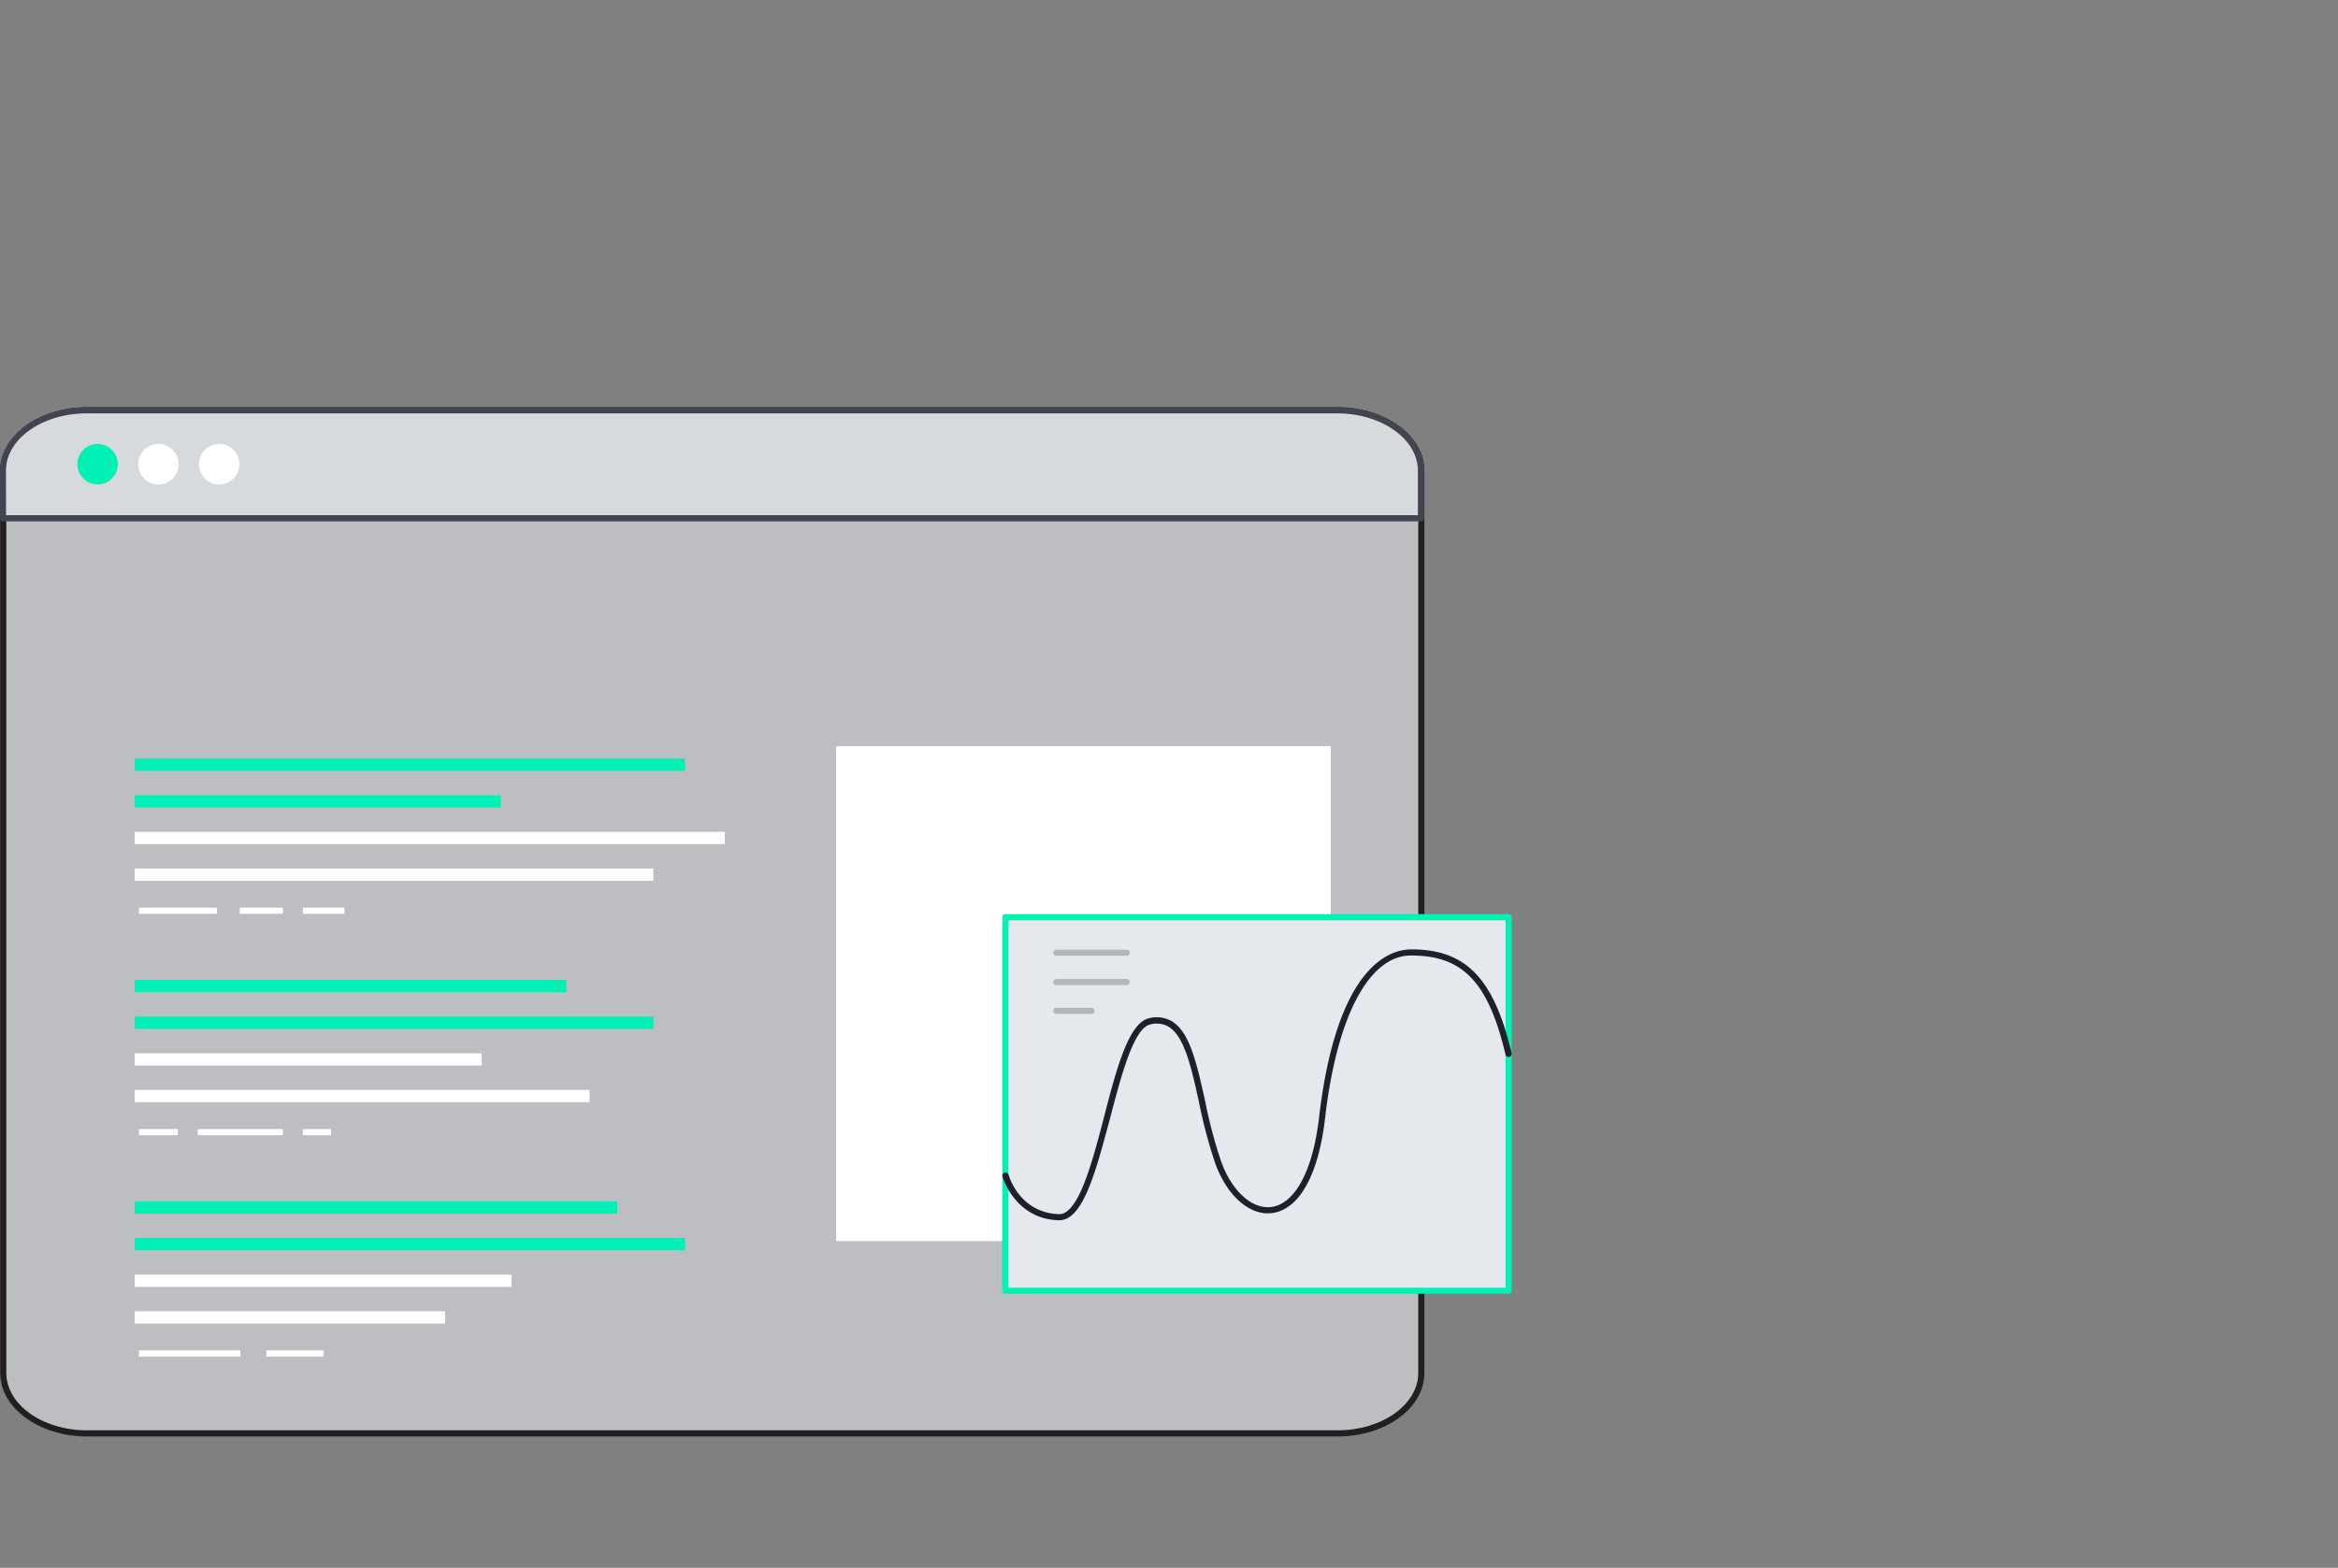 <svg xmlns="http://www.w3.org/2000/svg" xmlns:xlink="http://www.w3.org/1999/xlink" width="495" height="332" fill="none" xmlns:v="https://vecta.io/nano"><rect width="100%" height="100%" fill="#808080" stroke="none"/><path opacity=".6" d="M301.006 99.7v191.048c0 7.065-7.93 12.805-17.74 12.805H18.527c-9.785 0-17.753-5.74-17.753-12.805V99.7c0-7.065 7.968-12.805 17.753-12.805h264.74c9.824 0 17.74 5.74 17.74 12.805z" fill="#e5e8ed"/><path d="M283.18 304.192H18.44c-10.148 0-18.402-6.04-18.402-13.455V99.676c0-7.415 8.254-13.44 18.402-13.44h264.74c10.136 0 18.39 6.026 18.39 13.44v191.06c0 7.48-8.253 13.455-18.39 13.455zM18.44 87.533c-9.435 0-17.104 5.44-17.104 12.143v191.06c0 6.702 7.67 12.156 17.104 12.156h264.74c9.422 0 17.092-5.454 17.092-12.156V99.676c0-6.7-7.67-12.143-17.092-12.143H18.44z" fill="#231f20"/><path d="M300.83 99.7v10.052H.648V99.7c0-7.065 7.968-12.805 17.753-12.805h264.74c9.772 0 17.688 5.74 17.688 12.805z" fill="#d7dadd"/><path d="M300.83 110.4H.65a.65.65 0 0 1-.649-.65V99.676c0-7.415 8.254-13.44 18.402-13.44h264.74c10.136 0 18.39 6.026 18.39 13.44v10.064c.001.1-.018.18-.053.262s-.09.156-.155.217a.63.63 0 0 1-.228.137.64.64 0 0 1-.264.034zm-299.545-1.3h298.91v-9.415c0-6.7-7.67-12.143-17.09-12.143H18.363c-9.435 0-17.104 5.44-17.104 12.143l.026 9.415z" fill="#424551"/><path d="M281.75 158.025H177.023V262.83H281.75V158.025z" fill="#fff"/><path d="M145.022 160.637h-116.5v2.597h116.5v-2.597zm-39 7.765h-77.5V171h77.5v-2.598z" fill="#00f0b5"/><path d="M153.457 176.155H28.523v2.598h124.934v-2.598zm-15.12 7.765H28.523v2.597h109.815v-2.597zm-92.41 8.287h-16.52v1.3h16.52v-1.3zm13.973 0h-9.136v1.3H59.9v-1.3zm13.03 0h-8.825v1.3h8.825v-1.3z" fill="#fff"/><path d="M119.897 207.52H28.523v2.597h91.374v-2.597zm18.44 7.764H28.523v2.598h109.815v-2.598z" fill="#00f0b5"/><path d="M101.976 223.037H28.523v2.598h73.453v-2.598zm22.84 7.766H28.523v2.597h96.293v-2.597zM37.66 239.1h-8.254v1.3h8.254v-1.3zm22.232 0H41.88v1.3h18.013v-1.3zm10.183 0h-5.97v1.3h5.97v-1.3z" fill="#fff"/><path d="M130.695 254.4H28.523v2.598h102.172V254.4zm14.327 7.766h-116.5v2.597h116.5v-2.597z" fill="#00f0b5"/><path d="M108.296 269.92H28.523v2.597h79.773v-2.597zm-14.056 7.753H28.523v2.597H94.24v-2.597zm-43.356 8.297H29.406v1.298h21.478v-1.298zm17.638 0H56.375v1.298h12.147v-1.298z" fill="#fff"/><path d="M20.658 102.585c2.365 0 4.283-1.918 4.283-4.285s-1.917-4.286-4.283-4.286-4.283 1.92-4.283 4.286 1.917 4.285 4.283 4.285z" fill="#00f0b5"/><g fill="#fff"><use xlink:href="#B"/><use xlink:href="#B" x="12.872"/></g><path d="M319.413 194.234H212.855v79.103h106.558v-79.103z" fill="#e5e8ed"/><path d="M319.414 273.985H212.856a.65.65 0 0 1-.649-.649v-79.103a.65.65 0 0 1 .649-.649h106.558a.66.66 0 0 1 .648.649v79.103a.65.65 0 0 1-.19.459c-.12.122-.286.2-.458.2zm-105.91-1.298h105.26v-77.804h-105.26v77.804z" fill="#00f0b5"/><path d="M224.263 258.413h-.13c-9.305-.298-11.86-9.168-11.887-9.26a.68.68 0 0 1-.018-.262c.012-.088.04-.172.084-.25a.68.68 0 0 1 .173-.197c.07-.054.15-.094.235-.117s.174-.03.26-.017.172.04.25.083a.68.68 0 0 1 .197.173c.054.07.094.15.117.235.1.338 2.35 8.04 10.68 8.312h.04c4.1 0 6.995-11 9.538-20.78 2.596-10.13 5.19-19.7 9.41-20.688a6.35 6.35 0 0 1 2.569-.174c.86.118 1.686.412 2.427.862 3.764 2.377 5.19 9.026 6.917 16.714.855 4.363 1.99 8.667 3.4 12.883 2.258 6.26 6.49 10.143 10.564 9.675 5.048-.584 8.864-7.65 10.174-18.908 3.75-32.104 14.885-35.623 19.466-35.65h.17c11.472 0 17.403 6.17 21.14 21.96a.65.65 0 0 1 .008.26.66.66 0 0 1-.092.243c-.094.15-.243.257-.415.296a.67.67 0 0 1-.798-.5c-3.62-15.26-9.007-20.96-19.882-20.96h-.156c-8.89 0-15.702 12.987-18.168 34.506-1.4 12.065-5.528 19.377-11.316 20.04-4.66.558-9.46-3.688-11.926-10.52-1.425-4.252-2.578-8.59-3.452-12.987-1.558-7.104-3.024-13.805-6.346-15.91-.597-.36-1.26-.59-1.95-.68a5.01 5.01 0 0 0-2.059.161c-3.478.818-6.113 10.883-8.436 19.753-2.998 11.155-5.7 21.7-10.784 21.7z" fill="#1e212c"/><path d="M238.538 202.402h-14.885a.65.65 0 0 1-.649-.649.62.62 0 0 1 .2-.46.65.65 0 0 1 .459-.19h14.885a.65.65 0 0 1 .649.649c-.004.17-.073.334-.194.455a.66.66 0 0 1-.455.194h0zm0 6.208h-14.885a.65.65 0 0 1-.649-.649.65.65 0 0 1 .649-.649h14.885a.66.66 0 0 1 .455.193c.12.12.2.285.194.456s-.07.337-.2.46a.65.65 0 0 1-.459.19zm-7.448 6.1h-7.436a.65.65 0 0 1-.649-.649.62.62 0 0 1 .2-.46.65.65 0 0 1 .459-.191h7.436a.65.65 0 0 1 .649.65.63.63 0 0 1-.2.46.65.65 0 0 1-.459.19z" fill="#b3b7bc"/><defs ><path id="B" d="M33.536 102.585c2.365 0 4.283-1.918 4.283-4.285s-1.917-4.286-4.283-4.286-4.282 1.92-4.282 4.286 1.917 4.285 4.282 4.285z"/></defs></svg>